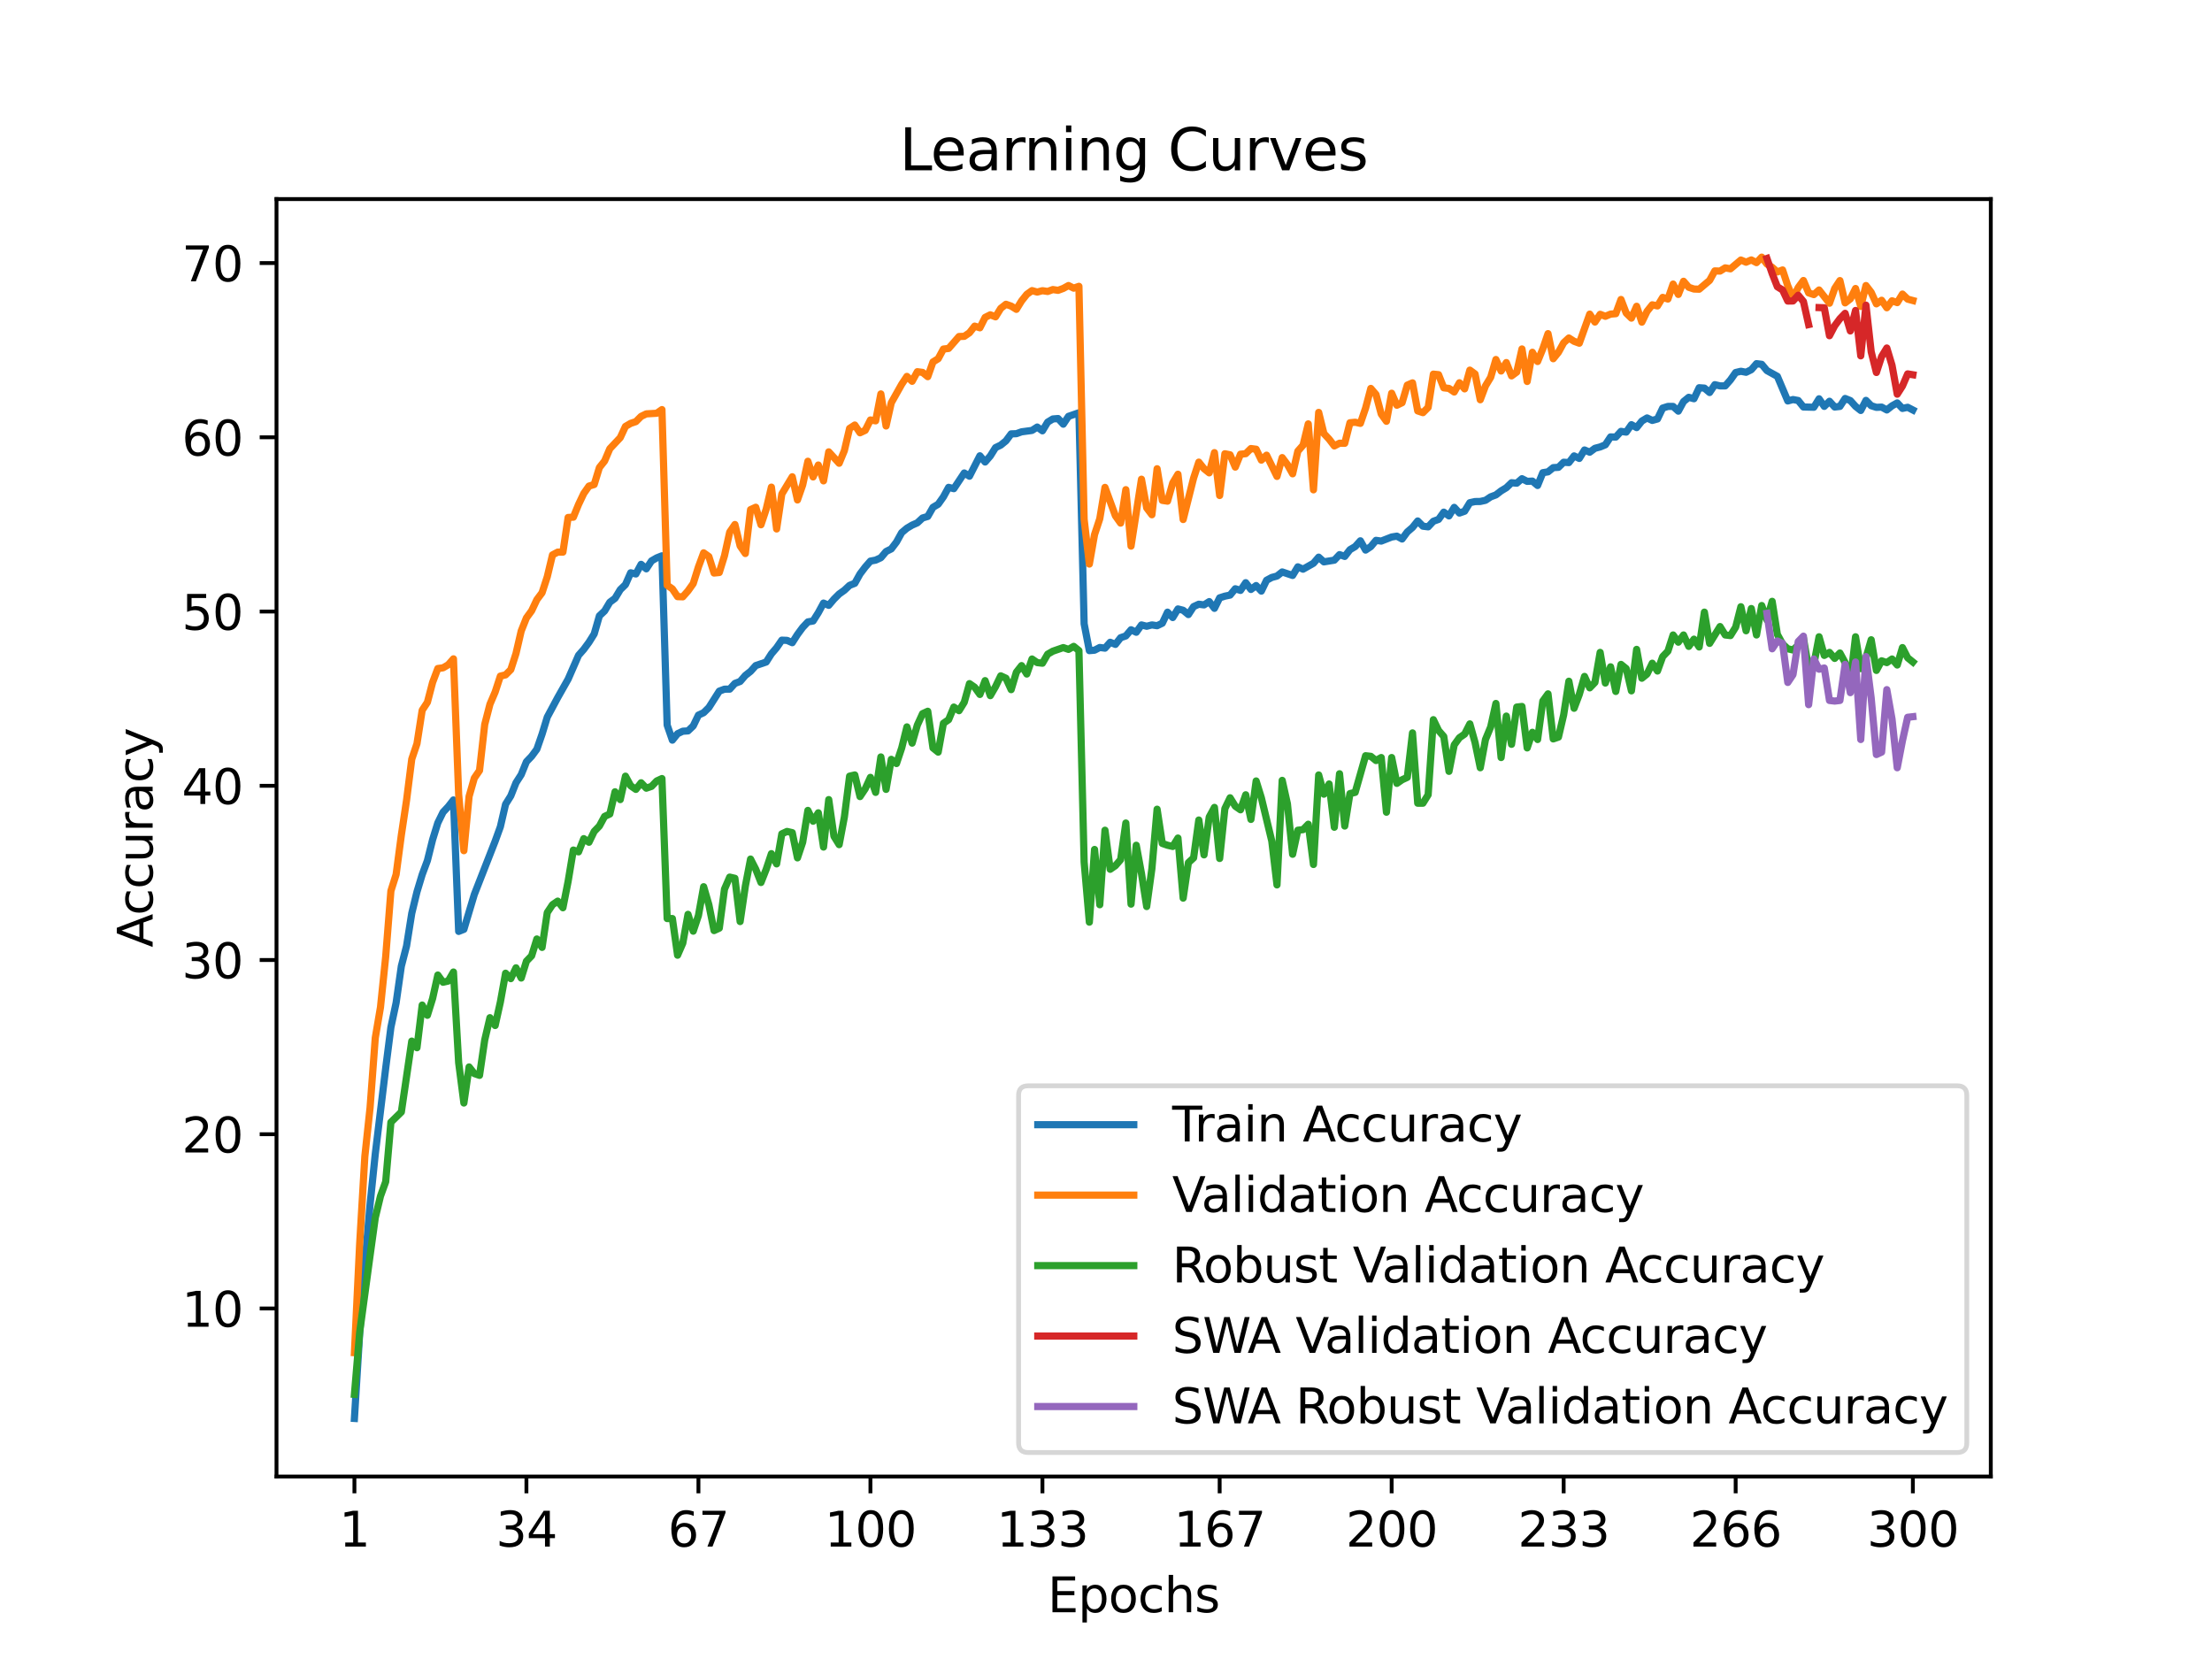 <?xml version="1.0" encoding="utf-8" standalone="no"?>
<!DOCTYPE svg PUBLIC "-//W3C//DTD SVG 1.1//EN"
  "http://www.w3.org/Graphics/SVG/1.1/DTD/svg11.dtd">
<svg xmlns:xlink="http://www.w3.org/1999/xlink" width="460.8pt" height="345.6pt" viewBox="0 0 460.8 345.6" xmlns="http://www.w3.org/2000/svg" version="1.1">
 <defs>
  <style type="text/css">*{stroke-linejoin: round; stroke-linecap: butt}</style>
 </defs>
 <g id="figure_1">
  <g id="patch_1">
   <path d="M 0 345.6 
L 460.8 345.6 
L 460.8 0 
L 0 0 
z
" style="fill: #ffffff"/>
  </g>
  <g id="axes_1">
   <g id="patch_2">
    <path d="M 57.6 307.584 
L 414.72 307.584 
L 414.72 41.472 
L 57.6 41.472 
z
" style="fill: #ffffff"/>
   </g>
   <g id="matplotlib.axis_1">
    <g id="xtick_1">
     <g id="line2d_1">
      <defs>
       <path id="m675b91213e" d="M 0 0 
L 0 3.5 
" style="stroke: #000000; stroke-width: 0.8"/>
      </defs>
      <g>
       <use xlink:href="#m675b91213e" x="73.833" y="307.584" style="stroke: #000000; stroke-width: 0.8"/>
      </g>
     </g>
     <g id="text_1">
      <!-- 1 -->
      <g transform="translate(70.651 322.182) scale(0.1 -0.1)">
       <defs>
        <path id="DejaVuSans-31" d="M 794 531 
L 1825 531 
L 1825 4091 
L 703 3866 
L 703 4441 
L 1819 4666 
L 2450 4666 
L 2450 531 
L 3481 531 
L 3481 0 
L 794 0 
L 794 531 
z
" transform="scale(0.016)"/>
       </defs>
       <use xlink:href="#DejaVuSans-31"/>
      </g>
     </g>
    </g>
    <g id="xtick_2">
     <g id="line2d_2">
      <g>
       <use xlink:href="#m675b91213e" x="109.664" y="307.584" style="stroke: #000000; stroke-width: 0.8"/>
      </g>
     </g>
     <g id="text_2">
      <!-- 34 -->
      <g transform="translate(103.302 322.182) scale(0.1 -0.1)">
       <defs>
        <path id="DejaVuSans-33" d="M 2597 2516 
Q 3050 2419 3304 2112 
Q 3559 1806 3559 1356 
Q 3559 666 3084 287 
Q 2609 -91 1734 -91 
Q 1441 -91 1130 -33 
Q 819 25 488 141 
L 488 750 
Q 750 597 1062 519 
Q 1375 441 1716 441 
Q 2309 441 2620 675 
Q 2931 909 2931 1356 
Q 2931 1769 2642 2001 
Q 2353 2234 1838 2234 
L 1294 2234 
L 1294 2753 
L 1863 2753 
Q 2328 2753 2575 2939 
Q 2822 3125 2822 3475 
Q 2822 3834 2567 4026 
Q 2313 4219 1838 4219 
Q 1578 4219 1281 4162 
Q 984 4106 628 3988 
L 628 4550 
Q 988 4650 1302 4700 
Q 1616 4750 1894 4750 
Q 2613 4750 3031 4423 
Q 3450 4097 3450 3541 
Q 3450 3153 3228 2886 
Q 3006 2619 2597 2516 
z
" transform="scale(0.016)"/>
        <path id="DejaVuSans-34" d="M 2419 4116 
L 825 1625 
L 2419 1625 
L 2419 4116 
z
M 2253 4666 
L 3047 4666 
L 3047 1625 
L 3713 1625 
L 3713 1100 
L 3047 1100 
L 3047 0 
L 2419 0 
L 2419 1100 
L 313 1100 
L 313 1709 
L 2253 4666 
z
" transform="scale(0.016)"/>
       </defs>
       <use xlink:href="#DejaVuSans-33"/>
       <use xlink:href="#DejaVuSans-34" x="63.623"/>
      </g>
     </g>
    </g>
    <g id="xtick_3">
     <g id="line2d_3">
      <g>
       <use xlink:href="#m675b91213e" x="145.496" y="307.584" style="stroke: #000000; stroke-width: 0.8"/>
      </g>
     </g>
     <g id="text_3">
      <!-- 67 -->
      <g transform="translate(139.133 322.182) scale(0.1 -0.1)">
       <defs>
        <path id="DejaVuSans-36" d="M 2113 2584 
Q 1688 2584 1439 2293 
Q 1191 2003 1191 1497 
Q 1191 994 1439 701 
Q 1688 409 2113 409 
Q 2538 409 2786 701 
Q 3034 994 3034 1497 
Q 3034 2003 2786 2293 
Q 2538 2584 2113 2584 
z
M 3366 4563 
L 3366 3988 
Q 3128 4100 2886 4159 
Q 2644 4219 2406 4219 
Q 1781 4219 1451 3797 
Q 1122 3375 1075 2522 
Q 1259 2794 1537 2939 
Q 1816 3084 2150 3084 
Q 2853 3084 3261 2657 
Q 3669 2231 3669 1497 
Q 3669 778 3244 343 
Q 2819 -91 2113 -91 
Q 1303 -91 875 529 
Q 447 1150 447 2328 
Q 447 3434 972 4092 
Q 1497 4750 2381 4750 
Q 2619 4750 2861 4703 
Q 3103 4656 3366 4563 
z
" transform="scale(0.016)"/>
        <path id="DejaVuSans-37" d="M 525 4666 
L 3525 4666 
L 3525 4397 
L 1831 0 
L 1172 0 
L 2766 4134 
L 525 4134 
L 525 4666 
z
" transform="scale(0.016)"/>
       </defs>
       <use xlink:href="#DejaVuSans-36"/>
       <use xlink:href="#DejaVuSans-37" x="63.623"/>
      </g>
     </g>
    </g>
    <g id="xtick_4">
     <g id="line2d_4">
      <g>
       <use xlink:href="#m675b91213e" x="181.327" y="307.584" style="stroke: #000000; stroke-width: 0.8"/>
      </g>
     </g>
     <g id="text_4">
      <!-- 100 -->
      <g transform="translate(171.783 322.182) scale(0.1 -0.1)">
       <defs>
        <path id="DejaVuSans-30" d="M 2034 4250 
Q 1547 4250 1301 3770 
Q 1056 3291 1056 2328 
Q 1056 1369 1301 889 
Q 1547 409 2034 409 
Q 2525 409 2770 889 
Q 3016 1369 3016 2328 
Q 3016 3291 2770 3770 
Q 2525 4250 2034 4250 
z
M 2034 4750 
Q 2819 4750 3233 4129 
Q 3647 3509 3647 2328 
Q 3647 1150 3233 529 
Q 2819 -91 2034 -91 
Q 1250 -91 836 529 
Q 422 1150 422 2328 
Q 422 3509 836 4129 
Q 1250 4750 2034 4750 
z
" transform="scale(0.016)"/>
       </defs>
       <use xlink:href="#DejaVuSans-31"/>
       <use xlink:href="#DejaVuSans-30" x="63.623"/>
       <use xlink:href="#DejaVuSans-30" x="127.246"/>
      </g>
     </g>
    </g>
    <g id="xtick_5">
     <g id="line2d_5">
      <g>
       <use xlink:href="#m675b91213e" x="217.158" y="307.584" style="stroke: #000000; stroke-width: 0.8"/>
      </g>
     </g>
     <g id="text_5">
      <!-- 133 -->
      <g transform="translate(207.615 322.182) scale(0.1 -0.1)">
       <use xlink:href="#DejaVuSans-31"/>
       <use xlink:href="#DejaVuSans-33" x="63.623"/>
       <use xlink:href="#DejaVuSans-33" x="127.246"/>
      </g>
     </g>
    </g>
    <g id="xtick_6">
     <g id="line2d_6">
      <g>
       <use xlink:href="#m675b91213e" x="254.076" y="307.584" style="stroke: #000000; stroke-width: 0.8"/>
      </g>
     </g>
     <g id="text_6">
      <!-- 167 -->
      <g transform="translate(244.532 322.182) scale(0.1 -0.1)">
       <use xlink:href="#DejaVuSans-31"/>
       <use xlink:href="#DejaVuSans-36" x="63.623"/>
       <use xlink:href="#DejaVuSans-37" x="127.246"/>
      </g>
     </g>
    </g>
    <g id="xtick_7">
     <g id="line2d_7">
      <g>
       <use xlink:href="#m675b91213e" x="289.907" y="307.584" style="stroke: #000000; stroke-width: 0.8"/>
      </g>
     </g>
     <g id="text_7">
      <!-- 200 -->
      <g transform="translate(280.363 322.182) scale(0.1 -0.1)">
       <defs>
        <path id="DejaVuSans-32" d="M 1228 531 
L 3431 531 
L 3431 0 
L 469 0 
L 469 531 
Q 828 903 1448 1529 
Q 2069 2156 2228 2338 
Q 2531 2678 2651 2914 
Q 2772 3150 2772 3378 
Q 2772 3750 2511 3984 
Q 2250 4219 1831 4219 
Q 1534 4219 1204 4116 
Q 875 4013 500 3803 
L 500 4441 
Q 881 4594 1212 4672 
Q 1544 4750 1819 4750 
Q 2544 4750 2975 4387 
Q 3406 4025 3406 3419 
Q 3406 3131 3298 2873 
Q 3191 2616 2906 2266 
Q 2828 2175 2409 1742 
Q 1991 1309 1228 531 
z
" transform="scale(0.016)"/>
       </defs>
       <use xlink:href="#DejaVuSans-32"/>
       <use xlink:href="#DejaVuSans-30" x="63.623"/>
       <use xlink:href="#DejaVuSans-30" x="127.246"/>
      </g>
     </g>
    </g>
    <g id="xtick_8">
     <g id="line2d_8">
      <g>
       <use xlink:href="#m675b91213e" x="325.739" y="307.584" style="stroke: #000000; stroke-width: 0.8"/>
      </g>
     </g>
     <g id="text_8">
      <!-- 233 -->
      <g transform="translate(316.195 322.182) scale(0.1 -0.1)">
       <use xlink:href="#DejaVuSans-32"/>
       <use xlink:href="#DejaVuSans-33" x="63.623"/>
       <use xlink:href="#DejaVuSans-33" x="127.246"/>
      </g>
     </g>
    </g>
    <g id="xtick_9">
     <g id="line2d_9">
      <g>
       <use xlink:href="#m675b91213e" x="361.57" y="307.584" style="stroke: #000000; stroke-width: 0.8"/>
      </g>
     </g>
     <g id="text_9">
      <!-- 266 -->
      <g transform="translate(352.026 322.182) scale(0.1 -0.1)">
       <use xlink:href="#DejaVuSans-32"/>
       <use xlink:href="#DejaVuSans-36" x="63.623"/>
       <use xlink:href="#DejaVuSans-36" x="127.246"/>
      </g>
     </g>
    </g>
    <g id="xtick_10">
     <g id="line2d_10">
      <g>
       <use xlink:href="#m675b91213e" x="398.487" y="307.584" style="stroke: #000000; stroke-width: 0.8"/>
      </g>
     </g>
     <g id="text_10">
      <!-- 300 -->
      <g transform="translate(388.944 322.182) scale(0.1 -0.1)">
       <use xlink:href="#DejaVuSans-33"/>
       <use xlink:href="#DejaVuSans-30" x="63.623"/>
       <use xlink:href="#DejaVuSans-30" x="127.246"/>
      </g>
     </g>
    </g>
    <g id="text_11">
     <!-- Epochs -->
     <g transform="translate(218.244 335.861) scale(0.1 -0.1)">
      <defs>
       <path id="DejaVuSans-45" d="M 628 4666 
L 3578 4666 
L 3578 4134 
L 1259 4134 
L 1259 2753 
L 3481 2753 
L 3481 2222 
L 1259 2222 
L 1259 531 
L 3634 531 
L 3634 0 
L 628 0 
L 628 4666 
z
" transform="scale(0.016)"/>
       <path id="DejaVuSans-70" d="M 1159 525 
L 1159 -1331 
L 581 -1331 
L 581 3500 
L 1159 3500 
L 1159 2969 
Q 1341 3281 1617 3432 
Q 1894 3584 2278 3584 
Q 2916 3584 3314 3078 
Q 3713 2572 3713 1747 
Q 3713 922 3314 415 
Q 2916 -91 2278 -91 
Q 1894 -91 1617 61 
Q 1341 213 1159 525 
z
M 3116 1747 
Q 3116 2381 2855 2742 
Q 2594 3103 2138 3103 
Q 1681 3103 1420 2742 
Q 1159 2381 1159 1747 
Q 1159 1113 1420 752 
Q 1681 391 2138 391 
Q 2594 391 2855 752 
Q 3116 1113 3116 1747 
z
" transform="scale(0.016)"/>
       <path id="DejaVuSans-6f" d="M 1959 3097 
Q 1497 3097 1228 2736 
Q 959 2375 959 1747 
Q 959 1119 1226 758 
Q 1494 397 1959 397 
Q 2419 397 2687 759 
Q 2956 1122 2956 1747 
Q 2956 2369 2687 2733 
Q 2419 3097 1959 3097 
z
M 1959 3584 
Q 2709 3584 3137 3096 
Q 3566 2609 3566 1747 
Q 3566 888 3137 398 
Q 2709 -91 1959 -91 
Q 1206 -91 779 398 
Q 353 888 353 1747 
Q 353 2609 779 3096 
Q 1206 3584 1959 3584 
z
" transform="scale(0.016)"/>
       <path id="DejaVuSans-63" d="M 3122 3366 
L 3122 2828 
Q 2878 2963 2633 3030 
Q 2388 3097 2138 3097 
Q 1578 3097 1268 2742 
Q 959 2388 959 1747 
Q 959 1106 1268 751 
Q 1578 397 2138 397 
Q 2388 397 2633 464 
Q 2878 531 3122 666 
L 3122 134 
Q 2881 22 2623 -34 
Q 2366 -91 2075 -91 
Q 1284 -91 818 406 
Q 353 903 353 1747 
Q 353 2603 823 3093 
Q 1294 3584 2113 3584 
Q 2378 3584 2631 3529 
Q 2884 3475 3122 3366 
z
" transform="scale(0.016)"/>
       <path id="DejaVuSans-68" d="M 3513 2113 
L 3513 0 
L 2938 0 
L 2938 2094 
Q 2938 2591 2744 2837 
Q 2550 3084 2163 3084 
Q 1697 3084 1428 2787 
Q 1159 2491 1159 1978 
L 1159 0 
L 581 0 
L 581 4863 
L 1159 4863 
L 1159 2956 
Q 1366 3272 1645 3428 
Q 1925 3584 2291 3584 
Q 2894 3584 3203 3211 
Q 3513 2838 3513 2113 
z
" transform="scale(0.016)"/>
       <path id="DejaVuSans-73" d="M 2834 3397 
L 2834 2853 
Q 2591 2978 2328 3040 
Q 2066 3103 1784 3103 
Q 1356 3103 1142 2972 
Q 928 2841 928 2578 
Q 928 2378 1081 2264 
Q 1234 2150 1697 2047 
L 1894 2003 
Q 2506 1872 2764 1633 
Q 3022 1394 3022 966 
Q 3022 478 2636 193 
Q 2250 -91 1575 -91 
Q 1294 -91 989 -36 
Q 684 19 347 128 
L 347 722 
Q 666 556 975 473 
Q 1284 391 1588 391 
Q 1994 391 2212 530 
Q 2431 669 2431 922 
Q 2431 1156 2273 1281 
Q 2116 1406 1581 1522 
L 1381 1569 
Q 847 1681 609 1914 
Q 372 2147 372 2553 
Q 372 3047 722 3315 
Q 1072 3584 1716 3584 
Q 2034 3584 2315 3537 
Q 2597 3491 2834 3397 
z
" transform="scale(0.016)"/>
      </defs>
      <use xlink:href="#DejaVuSans-45"/>
      <use xlink:href="#DejaVuSans-70" x="63.184"/>
      <use xlink:href="#DejaVuSans-6f" x="126.66"/>
      <use xlink:href="#DejaVuSans-63" x="187.842"/>
      <use xlink:href="#DejaVuSans-68" x="242.822"/>
      <use xlink:href="#DejaVuSans-73" x="306.201"/>
     </g>
    </g>
   </g>
   <g id="matplotlib.axis_2">
    <g id="ytick_1">
     <g id="line2d_11">
      <defs>
       <path id="m0e9750738a" d="M 0 0 
L -3.5 0 
" style="stroke: #000000; stroke-width: 0.8"/>
      </defs>
      <g>
       <use xlink:href="#m0e9750738a" x="57.6" y="272.58" style="stroke: #000000; stroke-width: 0.8"/>
      </g>
     </g>
     <g id="text_12">
      <!-- 10 -->
      <g transform="translate(37.875 276.38) scale(0.1 -0.1)">
       <use xlink:href="#DejaVuSans-31"/>
       <use xlink:href="#DejaVuSans-30" x="63.623"/>
      </g>
     </g>
    </g>
    <g id="ytick_2">
     <g id="line2d_12">
      <g>
       <use xlink:href="#m0e9750738a" x="57.6" y="236.284" style="stroke: #000000; stroke-width: 0.8"/>
      </g>
     </g>
     <g id="text_13">
      <!-- 20 -->
      <g transform="translate(37.875 240.083) scale(0.1 -0.1)">
       <use xlink:href="#DejaVuSans-32"/>
       <use xlink:href="#DejaVuSans-30" x="63.623"/>
      </g>
     </g>
    </g>
    <g id="ytick_3">
     <g id="line2d_13">
      <g>
       <use xlink:href="#m0e9750738a" x="57.6" y="199.988" style="stroke: #000000; stroke-width: 0.8"/>
      </g>
     </g>
     <g id="text_14">
      <!-- 30 -->
      <g transform="translate(37.875 203.787) scale(0.1 -0.1)">
       <use xlink:href="#DejaVuSans-33"/>
       <use xlink:href="#DejaVuSans-30" x="63.623"/>
      </g>
     </g>
    </g>
    <g id="ytick_4">
     <g id="line2d_14">
      <g>
       <use xlink:href="#m0e9750738a" x="57.6" y="163.691" style="stroke: #000000; stroke-width: 0.8"/>
      </g>
     </g>
     <g id="text_15">
      <!-- 40 -->
      <g transform="translate(37.875 167.49) scale(0.1 -0.1)">
       <use xlink:href="#DejaVuSans-34"/>
       <use xlink:href="#DejaVuSans-30" x="63.623"/>
      </g>
     </g>
    </g>
    <g id="ytick_5">
     <g id="line2d_15">
      <g>
       <use xlink:href="#m0e9750738a" x="57.6" y="127.395" style="stroke: #000000; stroke-width: 0.8"/>
      </g>
     </g>
     <g id="text_16">
      <!-- 50 -->
      <g transform="translate(37.875 131.194) scale(0.1 -0.1)">
       <defs>
        <path id="DejaVuSans-35" d="M 691 4666 
L 3169 4666 
L 3169 4134 
L 1269 4134 
L 1269 2991 
Q 1406 3038 1543 3061 
Q 1681 3084 1819 3084 
Q 2600 3084 3056 2656 
Q 3513 2228 3513 1497 
Q 3513 744 3044 326 
Q 2575 -91 1722 -91 
Q 1428 -91 1123 -41 
Q 819 9 494 109 
L 494 744 
Q 775 591 1075 516 
Q 1375 441 1709 441 
Q 2250 441 2565 725 
Q 2881 1009 2881 1497 
Q 2881 1984 2565 2268 
Q 2250 2553 1709 2553 
Q 1456 2553 1204 2497 
Q 953 2441 691 2322 
L 691 4666 
z
" transform="scale(0.016)"/>
       </defs>
       <use xlink:href="#DejaVuSans-35"/>
       <use xlink:href="#DejaVuSans-30" x="63.623"/>
      </g>
     </g>
    </g>
    <g id="ytick_6">
     <g id="line2d_16">
      <g>
       <use xlink:href="#m0e9750738a" x="57.6" y="91.098" style="stroke: #000000; stroke-width: 0.8"/>
      </g>
     </g>
     <g id="text_17">
      <!-- 60 -->
      <g transform="translate(37.875 94.898) scale(0.1 -0.1)">
       <use xlink:href="#DejaVuSans-36"/>
       <use xlink:href="#DejaVuSans-30" x="63.623"/>
      </g>
     </g>
    </g>
    <g id="ytick_7">
     <g id="line2d_17">
      <g>
       <use xlink:href="#m0e9750738a" x="57.6" y="54.802" style="stroke: #000000; stroke-width: 0.8"/>
      </g>
     </g>
     <g id="text_18">
      <!-- 70 -->
      <g transform="translate(37.875 58.601) scale(0.1 -0.1)">
       <use xlink:href="#DejaVuSans-37"/>
       <use xlink:href="#DejaVuSans-30" x="63.623"/>
      </g>
     </g>
    </g>
    <g id="text_19">
     <!-- Accuracy -->
     <g transform="translate(31.795 197.356) rotate(-90) scale(0.1 -0.1)">
      <defs>
       <path id="DejaVuSans-41" d="M 2188 4044 
L 1331 1722 
L 3047 1722 
L 2188 4044 
z
M 1831 4666 
L 2547 4666 
L 4325 0 
L 3669 0 
L 3244 1197 
L 1141 1197 
L 716 0 
L 50 0 
L 1831 4666 
z
" transform="scale(0.016)"/>
       <path id="DejaVuSans-75" d="M 544 1381 
L 544 3500 
L 1119 3500 
L 1119 1403 
Q 1119 906 1312 657 
Q 1506 409 1894 409 
Q 2359 409 2629 706 
Q 2900 1003 2900 1516 
L 2900 3500 
L 3475 3500 
L 3475 0 
L 2900 0 
L 2900 538 
Q 2691 219 2414 64 
Q 2138 -91 1772 -91 
Q 1169 -91 856 284 
Q 544 659 544 1381 
z
M 1991 3584 
L 1991 3584 
z
" transform="scale(0.016)"/>
       <path id="DejaVuSans-72" d="M 2631 2963 
Q 2534 3019 2420 3045 
Q 2306 3072 2169 3072 
Q 1681 3072 1420 2755 
Q 1159 2438 1159 1844 
L 1159 0 
L 581 0 
L 581 3500 
L 1159 3500 
L 1159 2956 
Q 1341 3275 1631 3429 
Q 1922 3584 2338 3584 
Q 2397 3584 2469 3576 
Q 2541 3569 2628 3553 
L 2631 2963 
z
" transform="scale(0.016)"/>
       <path id="DejaVuSans-61" d="M 2194 1759 
Q 1497 1759 1228 1600 
Q 959 1441 959 1056 
Q 959 750 1161 570 
Q 1363 391 1709 391 
Q 2188 391 2477 730 
Q 2766 1069 2766 1631 
L 2766 1759 
L 2194 1759 
z
M 3341 1997 
L 3341 0 
L 2766 0 
L 2766 531 
Q 2569 213 2275 61 
Q 1981 -91 1556 -91 
Q 1019 -91 701 211 
Q 384 513 384 1019 
Q 384 1609 779 1909 
Q 1175 2209 1959 2209 
L 2766 2209 
L 2766 2266 
Q 2766 2663 2505 2880 
Q 2244 3097 1772 3097 
Q 1472 3097 1187 3025 
Q 903 2953 641 2809 
L 641 3341 
Q 956 3463 1253 3523 
Q 1550 3584 1831 3584 
Q 2591 3584 2966 3190 
Q 3341 2797 3341 1997 
z
" transform="scale(0.016)"/>
       <path id="DejaVuSans-79" d="M 2059 -325 
Q 1816 -950 1584 -1140 
Q 1353 -1331 966 -1331 
L 506 -1331 
L 506 -850 
L 844 -850 
Q 1081 -850 1212 -737 
Q 1344 -625 1503 -206 
L 1606 56 
L 191 3500 
L 800 3500 
L 1894 763 
L 2988 3500 
L 3597 3500 
L 2059 -325 
z
" transform="scale(0.016)"/>
      </defs>
      <use xlink:href="#DejaVuSans-41"/>
      <use xlink:href="#DejaVuSans-63" x="66.658"/>
      <use xlink:href="#DejaVuSans-63" x="121.639"/>
      <use xlink:href="#DejaVuSans-75" x="176.619"/>
      <use xlink:href="#DejaVuSans-72" x="239.998"/>
      <use xlink:href="#DejaVuSans-61" x="281.111"/>
      <use xlink:href="#DejaVuSans-63" x="342.391"/>
      <use xlink:href="#DejaVuSans-79" x="397.371"/>
     </g>
    </g>
   </g>
   <g id="line2d_18">
    <path d="M 73.833 295.488 
L 74.919 277.843 
L 76.004 263.411 
L 77.09 250.93 
L 78.176 240.39 
L 80.348 222.505 
L 81.433 214.007 
L 82.519 208.898 
L 83.605 201.276 
L 84.691 197.075 
L 85.777 190.26 
L 86.862 185.787 
L 87.948 182.198 
L 89.034 179.276 
L 90.12 174.92 
L 91.206 171.413 
L 92.291 169.199 
L 93.377 168.038 
L 94.463 166.645 
L 95.549 194.026 
L 96.635 193.599 
L 98.806 186.336 
L 103.149 175.234 
L 104.235 172.23 
L 105.321 167.539 
L 106.407 165.801 
L 107.493 163.061 
L 108.578 161.368 
L 109.664 158.682 
L 110.75 157.548 
L 111.836 156.074 
L 112.922 152.938 
L 114.007 149.381 
L 116.179 145.325 
L 118.351 141.482 
L 120.522 136.51 
L 121.608 135.276 
L 122.694 133.801 
L 123.78 132.063 
L 124.865 128.293 
L 125.951 127.272 
L 127.037 125.453 
L 128.123 124.645 
L 129.209 122.84 
L 130.294 121.783 
L 131.38 119.323 
L 132.466 119.568 
L 133.552 117.563 
L 134.638 118.493 
L 135.723 116.842 
L 136.809 116.216 
L 137.895 115.785 
L 138.981 151.047 
L 140.067 154.186 
L 141.152 152.839 
L 142.238 152.326 
L 143.324 152.258 
L 144.41 151.223 
L 145.496 148.969 
L 146.581 148.469 
L 147.667 147.399 
L 149.839 143.978 
L 150.925 143.569 
L 152.01 143.56 
L 153.096 142.367 
L 154.182 141.963 
L 155.268 140.707 
L 156.354 139.858 
L 157.439 138.651 
L 159.611 137.912 
L 160.697 136.206 
L 161.783 134.935 
L 162.868 133.357 
L 163.954 133.402 
L 165.04 133.883 
L 166.126 132.177 
L 167.212 130.707 
L 168.297 129.554 
L 169.383 129.364 
L 170.469 127.635 
L 171.555 125.634 
L 172.641 126.102 
L 173.726 124.818 
L 174.812 123.738 
L 175.898 122.962 
L 176.984 121.941 
L 178.07 121.519 
L 179.155 119.568 
L 180.241 118.13 
L 181.327 116.887 
L 182.413 116.683 
L 183.499 116.184 
L 184.584 114.891 
L 185.67 114.346 
L 186.756 112.913 
L 187.842 110.953 
L 188.928 110.036 
L 190.013 109.392 
L 191.099 108.915 
L 192.185 107.904 
L 193.271 107.582 
L 194.357 105.685 
L 195.442 105.041 
L 196.528 103.503 
L 197.614 101.525 
L 198.7 101.797 
L 200.871 98.53 
L 201.957 99.202 
L 204.129 94.95 
L 205.215 96.243 
L 206.3 94.987 
L 207.386 93.249 
L 208.472 92.727 
L 209.558 91.843 
L 210.644 90.382 
L 211.729 90.345 
L 212.815 89.955 
L 214.987 89.665 
L 216.073 88.962 
L 217.158 89.746 
L 218.244 87.936 
L 219.33 87.278 
L 220.416 87.188 
L 221.502 88.363 
L 222.587 86.734 
L 224.759 85.985 
L 225.845 129.945 
L 226.931 135.539 
L 228.016 135.448 
L 229.102 134.881 
L 230.188 135.022 
L 231.274 133.797 
L 232.36 134.237 
L 233.445 132.848 
L 234.531 132.476 
L 235.617 131.192 
L 236.703 131.71 
L 237.789 130.185 
L 238.875 130.462 
L 239.96 130.181 
L 241.046 130.348 
L 242.132 129.827 
L 243.218 127.526 
L 244.304 128.643 
L 245.389 126.855 
L 246.475 127.132 
L 247.561 128.026 
L 248.647 126.365 
L 249.733 125.87 
L 250.818 126.011 
L 251.904 125.326 
L 252.99 126.728 
L 254.076 124.541 
L 255.162 124.192 
L 256.247 123.969 
L 257.333 122.649 
L 258.419 122.989 
L 259.505 121.383 
L 260.591 122.794 
L 261.676 121.982 
L 262.762 123.135 
L 263.848 120.88 
L 264.934 120.294 
L 266.02 120.004 
L 267.105 119.147 
L 269.277 119.877 
L 270.363 118.08 
L 271.449 118.57 
L 273.62 117.336 
L 274.706 116.066 
L 275.792 117.046 
L 277.963 116.692 
L 279.049 115.54 
L 280.135 115.912 
L 281.221 114.505 
L 282.307 113.865 
L 283.392 112.659 
L 284.478 114.591 
L 285.564 113.865 
L 286.65 112.563 
L 287.736 112.718 
L 289.907 111.869 
L 290.993 111.692 
L 292.079 112.282 
L 293.165 110.812 
L 294.25 109.877 
L 295.336 108.53 
L 296.422 109.614 
L 297.508 109.75 
L 298.594 108.589 
L 299.679 108.199 
L 300.765 106.688 
L 301.851 107.473 
L 302.937 105.694 
L 304.023 106.878 
L 305.108 106.497 
L 306.194 104.719 
L 307.28 104.483 
L 308.366 104.465 
L 309.452 104.224 
L 310.537 103.503 
L 311.623 103.099 
L 312.709 102.26 
L 313.795 101.606 
L 314.881 100.563 
L 315.966 100.658 
L 317.052 99.723 
L 318.138 100.277 
L 319.224 100.222 
L 320.31 101.134 
L 321.395 98.471 
L 322.481 98.294 
L 323.567 97.419 
L 324.653 97.351 
L 325.739 96.293 
L 326.824 96.366 
L 327.91 94.973 
L 328.996 95.499 
L 330.082 93.739 
L 331.168 94.202 
L 332.253 93.39 
L 333.339 93.108 
L 334.425 92.659 
L 335.511 91.017 
L 336.597 91.049 
L 337.682 89.86 
L 338.768 90.019 
L 339.854 88.472 
L 340.94 89.075 
L 342.026 87.714 
L 343.111 87.065 
L 344.197 87.582 
L 345.283 87.278 
L 346.369 85.01 
L 347.455 84.669 
L 348.54 84.669 
L 349.626 85.649 
L 350.712 83.653 
L 351.798 82.768 
L 352.884 83.063 
L 353.969 80.772 
L 355.055 80.849 
L 356.141 81.766 
L 357.227 80.137 
L 358.313 80.386 
L 359.398 80.382 
L 360.484 79.143 
L 361.57 77.601 
L 362.656 77.342 
L 363.742 77.551 
L 364.827 77.015 
L 365.913 75.759 
L 366.999 75.895 
L 368.085 77.201 
L 370.256 78.399 
L 372.428 83.526 
L 373.514 83.231 
L 374.6 83.435 
L 375.685 84.783 
L 377.857 84.837 
L 378.943 83.077 
L 380.029 84.656 
L 381.114 83.59 
L 382.2 84.787 
L 383.286 84.665 
L 384.372 83.009 
L 385.458 83.449 
L 386.543 84.651 
L 387.629 85.509 
L 388.715 83.408 
L 389.801 84.515 
L 390.887 84.86 
L 391.972 84.806 
L 393.058 85.4 
L 394.144 84.542 
L 395.23 83.934 
L 396.316 85.082 
L 397.401 84.846 
L 398.487 85.409 
L 398.487 85.409 
" clip-path="url(#pd1fa0a0b24)" style="fill: none; stroke: #1f77b4; stroke-width: 1.5; stroke-linecap: square"/>
   </g>
   <g id="line2d_19">
    <path d="M 73.833 281.782 
L 74.919 259.242 
L 76.004 240.894 
L 77.09 230.767 
L 78.176 216.212 
L 79.262 209.824 
L 80.348 199.28 
L 81.433 185.596 
L 82.519 182.166 
L 83.605 173.981 
L 84.691 166.722 
L 85.777 158.138 
L 86.862 154.926 
L 87.948 147.957 
L 89.034 146.305 
L 90.12 142.149 
L 91.206 139.264 
L 92.291 139.119 
L 93.377 138.483 
L 94.463 137.249 
L 95.549 165.524 
L 96.635 177.212 
L 97.72 165.905 
L 98.806 162.094 
L 99.892 160.515 
L 100.978 150.915 
L 102.064 146.705 
L 103.149 144.164 
L 104.235 140.843 
L 105.321 140.589 
L 106.407 139.5 
L 107.493 136.124 
L 108.578 131.442 
L 109.664 128.72 
L 110.75 127.232 
L 111.836 124.927 
L 112.922 123.475 
L 114.007 120.136 
L 115.093 115.599 
L 116.179 115.018 
L 117.265 115.018 
L 118.351 107.795 
L 119.436 107.74 
L 120.522 105.091 
L 121.608 102.804 
L 122.694 101.261 
L 123.78 100.935 
L 124.865 97.396 
L 125.951 96.035 
L 127.037 93.476 
L 129.209 91.171 
L 130.294 88.83 
L 131.38 88.195 
L 132.466 87.832 
L 133.552 86.743 
L 134.638 86.217 
L 136.809 86.09 
L 137.895 85.327 
L 138.981 121.914 
L 140.067 122.676 
L 141.152 124.292 
L 142.238 124.328 
L 143.324 123.094 
L 144.41 121.569 
L 145.496 118.103 
L 146.581 115.163 
L 147.667 115.943 
L 148.753 119.373 
L 149.839 119.264 
L 150.925 115.762 
L 152.01 110.844 
L 153.096 109.265 
L 154.182 113.729 
L 155.268 115.308 
L 156.354 106.161 
L 157.439 105.671 
L 158.525 109.319 
L 159.611 106.071 
L 160.697 101.479 
L 161.783 110.19 
L 162.868 102.913 
L 165.04 99.32 
L 166.126 104.147 
L 167.212 101.026 
L 168.297 96.089 
L 169.383 99.356 
L 170.469 96.87 
L 171.555 100.173 
L 172.641 94.129 
L 174.812 96.507 
L 175.898 93.875 
L 176.984 89.247 
L 178.07 88.54 
L 179.155 90.155 
L 180.241 89.647 
L 181.327 87.487 
L 182.413 87.668 
L 183.499 82.061 
L 184.584 88.739 
L 185.67 83.912 
L 187.842 80.046 
L 188.928 78.413 
L 190.013 79.429 
L 191.099 77.433 
L 192.185 77.578 
L 193.271 78.467 
L 194.357 75.4 
L 195.442 74.729 
L 196.528 72.714 
L 197.614 72.587 
L 199.786 70.101 
L 200.871 70.065 
L 201.957 69.321 
L 203.043 67.941 
L 204.129 68.286 
L 205.215 66.127 
L 206.3 65.582 
L 207.386 66 
L 208.472 64.239 
L 209.558 63.386 
L 210.644 63.767 
L 211.729 64.439 
L 212.815 62.678 
L 213.901 61.317 
L 214.987 60.537 
L 216.073 60.845 
L 217.158 60.555 
L 218.244 60.718 
L 219.33 60.319 
L 220.416 60.482 
L 221.502 60.083 
L 222.587 59.484 
L 223.673 60.029 
L 224.759 59.648 
L 225.845 108.194 
L 226.931 117.504 
L 228.016 111.352 
L 229.102 108.067 
L 230.188 101.534 
L 232.36 107.45 
L 233.445 108.974 
L 234.531 102.006 
L 235.617 113.766 
L 237.789 99.828 
L 238.875 105.799 
L 239.96 107.232 
L 241.046 97.65 
L 242.132 104.238 
L 243.218 104.401 
L 244.304 100.608 
L 245.389 98.793 
L 246.475 108.23 
L 248.647 99.592 
L 249.733 96.271 
L 250.818 97.632 
L 251.904 98.503 
L 252.99 94.293 
L 254.076 103.221 
L 255.162 94.528 
L 256.247 94.746 
L 257.333 97.305 
L 258.419 94.619 
L 259.505 94.51 
L 260.591 93.44 
L 261.676 93.585 
L 262.762 95.853 
L 263.848 94.819 
L 266.02 99.247 
L 267.105 95.327 
L 268.191 96.779 
L 269.277 98.703 
L 270.363 93.984 
L 271.449 92.75 
L 272.534 88.304 
L 273.62 102.042 
L 274.706 85.908 
L 275.792 90.318 
L 276.878 91.48 
L 277.963 92.895 
L 279.049 92.333 
L 280.135 92.351 
L 281.221 88.068 
L 282.307 87.959 
L 283.392 88.195 
L 284.478 85.019 
L 285.564 80.917 
L 286.65 82.188 
L 287.736 86.253 
L 288.821 87.759 
L 289.907 81.915 
L 290.993 84.42 
L 292.079 83.894 
L 293.165 80.228 
L 294.25 79.756 
L 295.336 85.6 
L 296.422 85.963 
L 297.508 84.874 
L 298.594 77.941 
L 299.679 78.05 
L 300.765 80.79 
L 301.851 80.917 
L 302.937 81.661 
L 304.023 79.738 
L 305.108 81.008 
L 306.194 77.106 
L 307.28 77.905 
L 308.366 83.277 
L 309.452 80.391 
L 310.537 78.594 
L 311.623 74.892 
L 312.709 77.288 
L 313.795 75.527 
L 314.881 78.304 
L 315.966 77.505 
L 317.052 72.696 
L 318.138 79.465 
L 319.224 73.386 
L 320.31 75.31 
L 321.395 72.66 
L 322.481 69.502 
L 323.567 74.729 
L 324.653 73.386 
L 325.739 71.408 
L 326.824 70.41 
L 327.91 71.099 
L 328.996 71.498 
L 331.168 65.437 
L 332.253 67.088 
L 333.339 65.473 
L 334.425 65.891 
L 335.511 65.437 
L 336.597 65.346 
L 337.682 62.388 
L 338.768 65.219 
L 339.854 66.272 
L 340.94 63.804 
L 342.026 67.107 
L 343.111 64.856 
L 344.197 63.495 
L 345.283 63.731 
L 346.369 61.952 
L 347.455 62.297 
L 348.54 59.176 
L 349.626 61.335 
L 350.712 58.595 
L 351.798 59.847 
L 352.884 60.21 
L 353.969 60.247 
L 356.141 58.414 
L 357.227 56.435 
L 358.313 56.472 
L 359.398 55.8 
L 360.484 56 
L 362.656 54.167 
L 363.742 54.621 
L 364.827 54.149 
L 365.913 54.711 
L 366.999 53.568 
L 368.085 55.002 
L 369.171 55.691 
L 370.256 56.653 
L 371.342 56.236 
L 372.428 59.539 
L 373.514 62.098 
L 374.6 59.902 
L 375.685 58.432 
L 376.771 61.009 
L 377.857 61.372 
L 378.943 60.41 
L 381.114 63.168 
L 382.2 60.101 
L 383.286 58.45 
L 384.372 63.096 
L 385.458 62.261 
L 386.543 60.101 
L 387.629 63.84 
L 388.715 59.484 
L 389.801 60.9 
L 390.887 63.295 
L 391.972 62.551 
L 393.058 64.112 
L 394.144 62.66 
L 395.23 63.041 
L 396.316 61.263 
L 397.401 62.315 
L 398.487 62.606 
L 398.487 62.606 
" clip-path="url(#pd1fa0a0b24)" style="fill: none; stroke: #ff7f0e; stroke-width: 1.5; stroke-linecap: square"/>
   </g>
   <g id="line2d_20">
    <path d="M 73.833 290.478 
L 74.919 277.587 
L 77.09 261.566 
L 78.176 253.681 
L 79.262 249.176 
L 80.348 246.172 
L 81.433 233.781 
L 83.605 231.653 
L 85.777 216.884 
L 86.862 218.261 
L 87.948 209.375 
L 89.034 211.502 
L 90.12 207.998 
L 91.206 203.117 
L 92.291 204.619 
L 93.377 204.368 
L 94.463 202.491 
L 95.549 221.39 
L 96.635 229.776 
L 97.72 222.266 
L 98.806 223.643 
L 99.892 224.018 
L 100.978 216.634 
L 102.064 212.003 
L 103.149 213.63 
L 104.235 208.749 
L 105.321 202.741 
L 106.407 203.868 
L 107.493 201.615 
L 108.578 203.742 
L 109.664 200.238 
L 110.75 199.112 
L 111.836 195.607 
L 112.922 197.359 
L 114.007 190.1 
L 115.093 188.473 
L 116.179 187.722 
L 117.265 189.099 
L 118.351 183.592 
L 119.436 177.083 
L 120.522 177.459 
L 121.608 174.705 
L 122.694 175.456 
L 123.78 173.203 
L 124.865 172.077 
L 125.951 170.074 
L 127.037 169.574 
L 128.123 164.943 
L 129.209 166.57 
L 130.294 161.689 
L 131.38 163.691 
L 132.466 164.442 
L 133.552 163.065 
L 134.638 164.192 
L 135.723 163.816 
L 136.809 162.69 
L 137.895 162.189 
L 138.981 191.352 
L 140.067 191.352 
L 141.152 198.986 
L 142.238 196.483 
L 143.324 190.475 
L 144.41 193.98 
L 145.496 190.726 
L 146.581 184.718 
L 147.667 188.473 
L 148.753 193.855 
L 149.839 193.354 
L 150.925 185.219 
L 152.01 182.716 
L 153.096 182.966 
L 154.182 191.977 
L 155.268 184.593 
L 156.354 178.961 
L 157.439 181.088 
L 158.525 183.842 
L 159.611 181.088 
L 160.697 177.834 
L 161.783 179.962 
L 162.868 173.704 
L 163.954 173.203 
L 165.04 173.454 
L 166.126 178.71 
L 167.212 175.456 
L 168.297 168.823 
L 169.383 171.076 
L 170.469 169.323 
L 171.555 176.458 
L 172.641 166.57 
L 173.726 174.205 
L 174.812 175.957 
L 175.898 170.2 
L 176.984 161.689 
L 178.07 161.438 
L 179.155 165.944 
L 180.241 164.317 
L 181.327 161.939 
L 182.413 165.068 
L 183.499 157.684 
L 184.584 164.442 
L 185.67 158.184 
L 186.756 159.06 
L 187.842 155.806 
L 188.928 151.426 
L 190.013 154.805 
L 191.099 151.05 
L 192.185 148.672 
L 193.271 148.171 
L 194.357 155.806 
L 195.442 156.682 
L 196.528 150.675 
L 197.614 149.924 
L 198.7 147.295 
L 199.786 148.046 
L 200.871 146.294 
L 201.957 142.414 
L 203.043 143.165 
L 204.129 144.667 
L 205.215 141.788 
L 206.3 144.917 
L 207.386 143.04 
L 208.472 140.787 
L 209.558 141.288 
L 210.644 143.666 
L 211.729 140.036 
L 212.815 138.659 
L 213.901 140.412 
L 214.987 137.283 
L 216.073 138.033 
L 217.158 138.159 
L 218.244 136.281 
L 219.33 135.655 
L 221.502 134.904 
L 222.587 135.28 
L 223.673 134.654 
L 224.759 135.53 
L 225.845 179.587 
L 226.931 192.103 
L 228.016 176.958 
L 229.102 188.473 
L 230.188 172.953 
L 231.274 181.088 
L 232.36 180.338 
L 233.445 179.086 
L 234.531 171.451 
L 235.617 188.348 
L 236.703 176.082 
L 237.789 181.965 
L 238.875 188.848 
L 239.96 180.963 
L 241.046 168.572 
L 242.132 175.707 
L 243.218 176.082 
L 244.304 176.332 
L 245.389 174.58 
L 246.475 187.096 
L 247.561 179.712 
L 248.647 178.71 
L 249.733 170.825 
L 250.818 178.085 
L 251.904 170.2 
L 252.99 168.197 
L 254.076 178.836 
L 255.162 168.447 
L 256.247 166.194 
L 257.333 167.947 
L 258.419 168.698 
L 259.505 165.569 
L 260.591 170.7 
L 261.676 162.69 
L 262.762 166.194 
L 264.934 175.206 
L 266.02 184.343 
L 267.105 162.565 
L 268.191 167.446 
L 269.277 177.959 
L 270.363 172.953 
L 271.449 172.828 
L 272.534 171.701 
L 273.62 180.087 
L 274.706 161.438 
L 275.792 165.443 
L 276.878 163.316 
L 277.963 172.327 
L 279.049 161.188 
L 280.135 172.077 
L 281.221 165.318 
L 282.307 165.068 
L 284.478 157.433 
L 285.564 157.558 
L 286.65 158.435 
L 287.736 157.809 
L 288.821 169.198 
L 289.907 157.809 
L 290.993 163.191 
L 292.079 162.44 
L 293.165 161.939 
L 294.25 152.677 
L 295.336 167.321 
L 296.422 167.321 
L 297.508 165.569 
L 298.594 149.924 
L 299.679 152.177 
L 300.765 153.428 
L 301.851 160.687 
L 302.937 155.18 
L 304.023 153.678 
L 305.108 152.928 
L 306.194 150.8 
L 307.28 154.68 
L 308.366 159.936 
L 309.452 154.054 
L 310.537 151.426 
L 311.623 146.544 
L 312.709 157.809 
L 313.795 149.173 
L 314.881 155.055 
L 315.966 147.295 
L 317.052 147.17 
L 318.138 155.806 
L 319.224 152.552 
L 320.31 154.054 
L 321.395 146.044 
L 322.481 144.542 
L 323.567 153.929 
L 324.653 153.553 
L 325.739 148.922 
L 326.824 141.913 
L 327.91 147.546 
L 328.996 144.667 
L 330.082 140.912 
L 331.168 143.29 
L 332.253 142.164 
L 333.339 135.906 
L 334.425 142.289 
L 335.511 138.91 
L 336.597 144.041 
L 337.682 138.409 
L 338.768 139.285 
L 339.854 143.916 
L 340.94 135.28 
L 342.026 141.288 
L 343.111 140.412 
L 344.197 138.159 
L 345.283 139.786 
L 346.369 136.782 
L 347.455 135.655 
L 348.54 132.276 
L 349.626 133.778 
L 350.712 132.276 
L 351.798 134.654 
L 352.884 133.152 
L 353.969 134.779 
L 355.055 127.52 
L 356.141 134.028 
L 358.313 130.524 
L 359.398 132.276 
L 360.484 132.401 
L 361.57 130.649 
L 362.656 126.394 
L 363.742 131.4 
L 364.827 126.769 
L 365.913 132.276 
L 366.999 126.143 
L 368.085 129.147 
L 369.171 125.267 
L 370.256 132.151 
L 371.342 134.154 
L 372.428 135.155 
L 373.514 135.405 
L 374.6 134.404 
L 375.685 132.902 
L 376.771 139.285 
L 377.857 138.409 
L 378.943 132.652 
L 380.029 136.532 
L 381.114 135.906 
L 382.2 137.157 
L 383.286 136.031 
L 384.372 138.033 
L 385.458 141.913 
L 386.543 132.652 
L 387.629 139.285 
L 388.715 137.032 
L 389.801 133.277 
L 390.887 139.661 
L 391.972 137.658 
L 393.058 138.033 
L 394.144 137.283 
L 395.23 138.534 
L 396.316 134.904 
L 397.401 137.032 
L 398.487 137.908 
L 398.487 137.908 
" clip-path="url(#pd1fa0a0b24)" style="fill: none; stroke: #2ca02c; stroke-width: 1.5; stroke-linecap: square"/>
   </g>
   <g id="line2d_21">
    <path d="M 368.085 53.84 
L 369.171 56.98 
L 370.256 59.738 
L 371.342 60.41 
L 372.428 62.715 
L 373.514 62.697 
L 374.6 61.499 
L 375.685 62.805 
L 376.771 67.615 
M 378.943 64.076 
L 380.029 64.112 
L 381.114 69.938 
L 382.2 67.869 
L 383.286 66.399 
L 384.372 65.274 
L 385.458 68.94 
L 386.543 64.675 
L 387.629 74.13 
L 388.715 63.568 
L 389.801 73.259 
L 390.887 77.596 
L 391.972 74.275 
L 393.058 72.497 
L 394.144 76.108 
L 395.23 82.115 
L 396.316 80.409 
L 397.401 77.887 
L 398.487 78.068 
L 398.487 78.068 
" clip-path="url(#pd1fa0a0b24)" style="fill: none; stroke: #d62728; stroke-width: 1.5; stroke-linecap: square"/>
   </g>
   <g id="line2d_22">
    <path d="M 368.085 127.77 
L 369.171 135.155 
L 370.256 133.528 
L 371.342 134.028 
L 372.428 142.164 
L 373.514 140.537 
L 374.6 133.653 
L 375.685 132.526 
L 376.771 146.795 
L 377.857 137.283 
L 378.943 139.41 
L 380.029 139.16 
L 381.114 145.919 
L 382.2 146.044 
L 383.286 145.919 
L 384.372 138.409 
L 385.458 144.291 
L 386.543 137.908 
L 387.629 154.054 
L 388.715 136.782 
L 389.801 145.418 
L 390.887 157.183 
L 391.972 156.682 
L 393.058 143.666 
L 394.144 149.798 
L 395.23 159.936 
L 396.316 154.304 
L 397.401 149.423 
L 398.487 149.298 
L 398.487 149.298 
" clip-path="url(#pd1fa0a0b24)" style="fill: none; stroke: #9467bd; stroke-width: 1.5; stroke-linecap: square"/>
   </g>
   <g id="patch_3">
    <path d="M 57.6 307.584 
L 57.6 41.472 
" style="fill: none; stroke: #000000; stroke-width: 0.8; stroke-linejoin: miter; stroke-linecap: square"/>
   </g>
   <g id="patch_4">
    <path d="M 414.72 307.584 
L 414.72 41.472 
" style="fill: none; stroke: #000000; stroke-width: 0.8; stroke-linejoin: miter; stroke-linecap: square"/>
   </g>
   <g id="patch_5">
    <path d="M 57.6 307.584 
L 414.72 307.584 
" style="fill: none; stroke: #000000; stroke-width: 0.8; stroke-linejoin: miter; stroke-linecap: square"/>
   </g>
   <g id="patch_6">
    <path d="M 57.6 41.472 
L 414.72 41.472 
" style="fill: none; stroke: #000000; stroke-width: 0.8; stroke-linejoin: miter; stroke-linecap: square"/>
   </g>
   <g id="text_20">
    <!-- Learning Curves -->
    <g transform="translate(187.376 35.472) scale(0.12 -0.12)">
     <defs>
      <path id="DejaVuSans-4c" d="M 628 4666 
L 1259 4666 
L 1259 531 
L 3531 531 
L 3531 0 
L 628 0 
L 628 4666 
z
" transform="scale(0.016)"/>
      <path id="DejaVuSans-65" d="M 3597 1894 
L 3597 1613 
L 953 1613 
Q 991 1019 1311 708 
Q 1631 397 2203 397 
Q 2534 397 2845 478 
Q 3156 559 3463 722 
L 3463 178 
Q 3153 47 2828 -22 
Q 2503 -91 2169 -91 
Q 1331 -91 842 396 
Q 353 884 353 1716 
Q 353 2575 817 3079 
Q 1281 3584 2069 3584 
Q 2775 3584 3186 3129 
Q 3597 2675 3597 1894 
z
M 3022 2063 
Q 3016 2534 2758 2815 
Q 2500 3097 2075 3097 
Q 1594 3097 1305 2825 
Q 1016 2553 972 2059 
L 3022 2063 
z
" transform="scale(0.016)"/>
      <path id="DejaVuSans-6e" d="M 3513 2113 
L 3513 0 
L 2938 0 
L 2938 2094 
Q 2938 2591 2744 2837 
Q 2550 3084 2163 3084 
Q 1697 3084 1428 2787 
Q 1159 2491 1159 1978 
L 1159 0 
L 581 0 
L 581 3500 
L 1159 3500 
L 1159 2956 
Q 1366 3272 1645 3428 
Q 1925 3584 2291 3584 
Q 2894 3584 3203 3211 
Q 3513 2838 3513 2113 
z
" transform="scale(0.016)"/>
      <path id="DejaVuSans-69" d="M 603 3500 
L 1178 3500 
L 1178 0 
L 603 0 
L 603 3500 
z
M 603 4863 
L 1178 4863 
L 1178 4134 
L 603 4134 
L 603 4863 
z
" transform="scale(0.016)"/>
      <path id="DejaVuSans-67" d="M 2906 1791 
Q 2906 2416 2648 2759 
Q 2391 3103 1925 3103 
Q 1463 3103 1205 2759 
Q 947 2416 947 1791 
Q 947 1169 1205 825 
Q 1463 481 1925 481 
Q 2391 481 2648 825 
Q 2906 1169 2906 1791 
z
M 3481 434 
Q 3481 -459 3084 -895 
Q 2688 -1331 1869 -1331 
Q 1566 -1331 1297 -1286 
Q 1028 -1241 775 -1147 
L 775 -588 
Q 1028 -725 1275 -790 
Q 1522 -856 1778 -856 
Q 2344 -856 2625 -561 
Q 2906 -266 2906 331 
L 2906 616 
Q 2728 306 2450 153 
Q 2172 0 1784 0 
Q 1141 0 747 490 
Q 353 981 353 1791 
Q 353 2603 747 3093 
Q 1141 3584 1784 3584 
Q 2172 3584 2450 3431 
Q 2728 3278 2906 2969 
L 2906 3500 
L 3481 3500 
L 3481 434 
z
" transform="scale(0.016)"/>
      <path id="DejaVuSans-20" transform="scale(0.016)"/>
      <path id="DejaVuSans-43" d="M 4122 4306 
L 4122 3641 
Q 3803 3938 3442 4084 
Q 3081 4231 2675 4231 
Q 1875 4231 1450 3742 
Q 1025 3253 1025 2328 
Q 1025 1406 1450 917 
Q 1875 428 2675 428 
Q 3081 428 3442 575 
Q 3803 722 4122 1019 
L 4122 359 
Q 3791 134 3420 21 
Q 3050 -91 2638 -91 
Q 1578 -91 968 557 
Q 359 1206 359 2328 
Q 359 3453 968 4101 
Q 1578 4750 2638 4750 
Q 3056 4750 3426 4639 
Q 3797 4528 4122 4306 
z
" transform="scale(0.016)"/>
      <path id="DejaVuSans-76" d="M 191 3500 
L 800 3500 
L 1894 563 
L 2988 3500 
L 3597 3500 
L 2284 0 
L 1503 0 
L 191 3500 
z
" transform="scale(0.016)"/>
     </defs>
     <use xlink:href="#DejaVuSans-4c"/>
     <use xlink:href="#DejaVuSans-65" x="53.963"/>
     <use xlink:href="#DejaVuSans-61" x="115.486"/>
     <use xlink:href="#DejaVuSans-72" x="176.766"/>
     <use xlink:href="#DejaVuSans-6e" x="216.129"/>
     <use xlink:href="#DejaVuSans-69" x="279.508"/>
     <use xlink:href="#DejaVuSans-6e" x="307.291"/>
     <use xlink:href="#DejaVuSans-67" x="370.67"/>
     <use xlink:href="#DejaVuSans-20" x="434.146"/>
     <use xlink:href="#DejaVuSans-43" x="465.934"/>
     <use xlink:href="#DejaVuSans-75" x="535.758"/>
     <use xlink:href="#DejaVuSans-72" x="599.137"/>
     <use xlink:href="#DejaVuSans-76" x="640.25"/>
     <use xlink:href="#DejaVuSans-65" x="699.43"/>
     <use xlink:href="#DejaVuSans-73" x="760.953"/>
    </g>
   </g>
   <g id="legend_1">
    <g id="patch_7">
     <path d="M 214.189 302.584 
L 407.72 302.584 
Q 409.72 302.584 409.72 300.584 
L 409.72 228.193 
Q 409.72 226.193 407.72 226.193 
L 214.189 226.193 
Q 212.189 226.193 212.189 228.193 
L 212.189 300.584 
Q 212.189 302.584 214.189 302.584 
z
" style="fill: #ffffff; opacity: 0.8; stroke: #cccccc; stroke-linejoin: miter"/>
    </g>
    <g id="line2d_23">
     <path d="M 216.189 234.292 
L 226.189 234.292 
L 236.189 234.292 
" style="fill: none; stroke: #1f77b4; stroke-width: 1.5; stroke-linecap: square"/>
    </g>
    <g id="text_21">
     <!-- Train Accuracy -->
     <g transform="translate(244.189 237.792) scale(0.1 -0.1)">
      <defs>
       <path id="DejaVuSans-54" d="M -19 4666 
L 3928 4666 
L 3928 4134 
L 2272 4134 
L 2272 0 
L 1638 0 
L 1638 4134 
L -19 4134 
L -19 4666 
z
" transform="scale(0.016)"/>
      </defs>
      <use xlink:href="#DejaVuSans-54"/>
      <use xlink:href="#DejaVuSans-72" x="46.334"/>
      <use xlink:href="#DejaVuSans-61" x="87.447"/>
      <use xlink:href="#DejaVuSans-69" x="148.727"/>
      <use xlink:href="#DejaVuSans-6e" x="176.51"/>
      <use xlink:href="#DejaVuSans-20" x="239.889"/>
      <use xlink:href="#DejaVuSans-41" x="271.676"/>
      <use xlink:href="#DejaVuSans-63" x="338.334"/>
      <use xlink:href="#DejaVuSans-63" x="393.314"/>
      <use xlink:href="#DejaVuSans-75" x="448.295"/>
      <use xlink:href="#DejaVuSans-72" x="511.674"/>
      <use xlink:href="#DejaVuSans-61" x="552.787"/>
      <use xlink:href="#DejaVuSans-63" x="614.066"/>
      <use xlink:href="#DejaVuSans-79" x="669.047"/>
     </g>
    </g>
    <g id="line2d_24">
     <path d="M 216.189 248.97 
L 226.189 248.97 
L 236.189 248.97 
" style="fill: none; stroke: #ff7f0e; stroke-width: 1.5; stroke-linecap: square"/>
    </g>
    <g id="text_22">
     <!-- Validation Accuracy -->
     <g transform="translate(244.189 252.47) scale(0.1 -0.1)">
      <defs>
       <path id="DejaVuSans-56" d="M 1831 0 
L 50 4666 
L 709 4666 
L 2188 738 
L 3669 4666 
L 4325 4666 
L 2547 0 
L 1831 0 
z
" transform="scale(0.016)"/>
       <path id="DejaVuSans-6c" d="M 603 4863 
L 1178 4863 
L 1178 0 
L 603 0 
L 603 4863 
z
" transform="scale(0.016)"/>
       <path id="DejaVuSans-64" d="M 2906 2969 
L 2906 4863 
L 3481 4863 
L 3481 0 
L 2906 0 
L 2906 525 
Q 2725 213 2448 61 
Q 2172 -91 1784 -91 
Q 1150 -91 751 415 
Q 353 922 353 1747 
Q 353 2572 751 3078 
Q 1150 3584 1784 3584 
Q 2172 3584 2448 3432 
Q 2725 3281 2906 2969 
z
M 947 1747 
Q 947 1113 1208 752 
Q 1469 391 1925 391 
Q 2381 391 2643 752 
Q 2906 1113 2906 1747 
Q 2906 2381 2643 2742 
Q 2381 3103 1925 3103 
Q 1469 3103 1208 2742 
Q 947 2381 947 1747 
z
" transform="scale(0.016)"/>
       <path id="DejaVuSans-74" d="M 1172 4494 
L 1172 3500 
L 2356 3500 
L 2356 3053 
L 1172 3053 
L 1172 1153 
Q 1172 725 1289 603 
Q 1406 481 1766 481 
L 2356 481 
L 2356 0 
L 1766 0 
Q 1100 0 847 248 
Q 594 497 594 1153 
L 594 3053 
L 172 3053 
L 172 3500 
L 594 3500 
L 594 4494 
L 1172 4494 
z
" transform="scale(0.016)"/>
      </defs>
      <use xlink:href="#DejaVuSans-56"/>
      <use xlink:href="#DejaVuSans-61" x="60.658"/>
      <use xlink:href="#DejaVuSans-6c" x="121.938"/>
      <use xlink:href="#DejaVuSans-69" x="149.721"/>
      <use xlink:href="#DejaVuSans-64" x="177.504"/>
      <use xlink:href="#DejaVuSans-61" x="240.98"/>
      <use xlink:href="#DejaVuSans-74" x="302.26"/>
      <use xlink:href="#DejaVuSans-69" x="341.469"/>
      <use xlink:href="#DejaVuSans-6f" x="369.252"/>
      <use xlink:href="#DejaVuSans-6e" x="430.434"/>
      <use xlink:href="#DejaVuSans-20" x="493.812"/>
      <use xlink:href="#DejaVuSans-41" x="525.6"/>
      <use xlink:href="#DejaVuSans-63" x="592.258"/>
      <use xlink:href="#DejaVuSans-63" x="647.238"/>
      <use xlink:href="#DejaVuSans-75" x="702.219"/>
      <use xlink:href="#DejaVuSans-72" x="765.598"/>
      <use xlink:href="#DejaVuSans-61" x="806.711"/>
      <use xlink:href="#DejaVuSans-63" x="867.99"/>
      <use xlink:href="#DejaVuSans-79" x="922.971"/>
     </g>
    </g>
    <g id="line2d_25">
     <path d="M 216.189 263.648 
L 226.189 263.648 
L 236.189 263.648 
" style="fill: none; stroke: #2ca02c; stroke-width: 1.5; stroke-linecap: square"/>
    </g>
    <g id="text_23">
     <!-- Robust Validation Accuracy -->
     <g transform="translate(244.189 267.148) scale(0.1 -0.1)">
      <defs>
       <path id="DejaVuSans-52" d="M 2841 2188 
Q 3044 2119 3236 1894 
Q 3428 1669 3622 1275 
L 4263 0 
L 3584 0 
L 2988 1197 
Q 2756 1666 2539 1819 
Q 2322 1972 1947 1972 
L 1259 1972 
L 1259 0 
L 628 0 
L 628 4666 
L 2053 4666 
Q 2853 4666 3247 4331 
Q 3641 3997 3641 3322 
Q 3641 2881 3436 2590 
Q 3231 2300 2841 2188 
z
M 1259 4147 
L 1259 2491 
L 2053 2491 
Q 2509 2491 2742 2702 
Q 2975 2913 2975 3322 
Q 2975 3731 2742 3939 
Q 2509 4147 2053 4147 
L 1259 4147 
z
" transform="scale(0.016)"/>
       <path id="DejaVuSans-62" d="M 3116 1747 
Q 3116 2381 2855 2742 
Q 2594 3103 2138 3103 
Q 1681 3103 1420 2742 
Q 1159 2381 1159 1747 
Q 1159 1113 1420 752 
Q 1681 391 2138 391 
Q 2594 391 2855 752 
Q 3116 1113 3116 1747 
z
M 1159 2969 
Q 1341 3281 1617 3432 
Q 1894 3584 2278 3584 
Q 2916 3584 3314 3078 
Q 3713 2572 3713 1747 
Q 3713 922 3314 415 
Q 2916 -91 2278 -91 
Q 1894 -91 1617 61 
Q 1341 213 1159 525 
L 1159 0 
L 581 0 
L 581 4863 
L 1159 4863 
L 1159 2969 
z
" transform="scale(0.016)"/>
      </defs>
      <use xlink:href="#DejaVuSans-52"/>
      <use xlink:href="#DejaVuSans-6f" x="64.982"/>
      <use xlink:href="#DejaVuSans-62" x="126.164"/>
      <use xlink:href="#DejaVuSans-75" x="189.641"/>
      <use xlink:href="#DejaVuSans-73" x="253.02"/>
      <use xlink:href="#DejaVuSans-74" x="305.119"/>
      <use xlink:href="#DejaVuSans-20" x="344.328"/>
      <use xlink:href="#DejaVuSans-56" x="376.115"/>
      <use xlink:href="#DejaVuSans-61" x="436.773"/>
      <use xlink:href="#DejaVuSans-6c" x="498.053"/>
      <use xlink:href="#DejaVuSans-69" x="525.836"/>
      <use xlink:href="#DejaVuSans-64" x="553.619"/>
      <use xlink:href="#DejaVuSans-61" x="617.096"/>
      <use xlink:href="#DejaVuSans-74" x="678.375"/>
      <use xlink:href="#DejaVuSans-69" x="717.584"/>
      <use xlink:href="#DejaVuSans-6f" x="745.367"/>
      <use xlink:href="#DejaVuSans-6e" x="806.549"/>
      <use xlink:href="#DejaVuSans-20" x="869.928"/>
      <use xlink:href="#DejaVuSans-41" x="901.715"/>
      <use xlink:href="#DejaVuSans-63" x="968.373"/>
      <use xlink:href="#DejaVuSans-63" x="1023.354"/>
      <use xlink:href="#DejaVuSans-75" x="1078.334"/>
      <use xlink:href="#DejaVuSans-72" x="1141.713"/>
      <use xlink:href="#DejaVuSans-61" x="1182.826"/>
      <use xlink:href="#DejaVuSans-63" x="1244.105"/>
      <use xlink:href="#DejaVuSans-79" x="1299.086"/>
     </g>
    </g>
    <g id="line2d_26">
     <path d="M 216.189 278.326 
L 226.189 278.326 
L 236.189 278.326 
" style="fill: none; stroke: #d62728; stroke-width: 1.5; stroke-linecap: square"/>
    </g>
    <g id="text_24">
     <!-- SWA Validation Accuracy -->
     <g transform="translate(244.189 281.826) scale(0.1 -0.1)">
      <defs>
       <path id="DejaVuSans-53" d="M 3425 4513 
L 3425 3897 
Q 3066 4069 2747 4153 
Q 2428 4238 2131 4238 
Q 1616 4238 1336 4038 
Q 1056 3838 1056 3469 
Q 1056 3159 1242 3001 
Q 1428 2844 1947 2747 
L 2328 2669 
Q 3034 2534 3370 2195 
Q 3706 1856 3706 1288 
Q 3706 609 3251 259 
Q 2797 -91 1919 -91 
Q 1588 -91 1214 -16 
Q 841 59 441 206 
L 441 856 
Q 825 641 1194 531 
Q 1563 422 1919 422 
Q 2459 422 2753 634 
Q 3047 847 3047 1241 
Q 3047 1584 2836 1778 
Q 2625 1972 2144 2069 
L 1759 2144 
Q 1053 2284 737 2584 
Q 422 2884 422 3419 
Q 422 4038 858 4394 
Q 1294 4750 2059 4750 
Q 2388 4750 2728 4690 
Q 3069 4631 3425 4513 
z
" transform="scale(0.016)"/>
       <path id="DejaVuSans-57" d="M 213 4666 
L 850 4666 
L 1831 722 
L 2809 4666 
L 3519 4666 
L 4500 722 
L 5478 4666 
L 6119 4666 
L 4947 0 
L 4153 0 
L 3169 4050 
L 2175 0 
L 1381 0 
L 213 4666 
z
" transform="scale(0.016)"/>
      </defs>
      <use xlink:href="#DejaVuSans-53"/>
      <use xlink:href="#DejaVuSans-57" x="63.477"/>
      <use xlink:href="#DejaVuSans-41" x="156.854"/>
      <use xlink:href="#DejaVuSans-20" x="225.262"/>
      <use xlink:href="#DejaVuSans-56" x="257.049"/>
      <use xlink:href="#DejaVuSans-61" x="317.707"/>
      <use xlink:href="#DejaVuSans-6c" x="378.986"/>
      <use xlink:href="#DejaVuSans-69" x="406.77"/>
      <use xlink:href="#DejaVuSans-64" x="434.553"/>
      <use xlink:href="#DejaVuSans-61" x="498.029"/>
      <use xlink:href="#DejaVuSans-74" x="559.309"/>
      <use xlink:href="#DejaVuSans-69" x="598.518"/>
      <use xlink:href="#DejaVuSans-6f" x="626.301"/>
      <use xlink:href="#DejaVuSans-6e" x="687.482"/>
      <use xlink:href="#DejaVuSans-20" x="750.861"/>
      <use xlink:href="#DejaVuSans-41" x="782.648"/>
      <use xlink:href="#DejaVuSans-63" x="849.307"/>
      <use xlink:href="#DejaVuSans-63" x="904.287"/>
      <use xlink:href="#DejaVuSans-75" x="959.268"/>
      <use xlink:href="#DejaVuSans-72" x="1022.646"/>
      <use xlink:href="#DejaVuSans-61" x="1063.76"/>
      <use xlink:href="#DejaVuSans-63" x="1125.039"/>
      <use xlink:href="#DejaVuSans-79" x="1180.02"/>
     </g>
    </g>
    <g id="line2d_27">
     <path d="M 216.189 293.004 
L 226.189 293.004 
L 236.189 293.004 
" style="fill: none; stroke: #9467bd; stroke-width: 1.5; stroke-linecap: square"/>
    </g>
    <g id="text_25">
     <!-- SWA Robust Validation Accuracy -->
     <g transform="translate(244.189 296.504) scale(0.1 -0.1)">
      <use xlink:href="#DejaVuSans-53"/>
      <use xlink:href="#DejaVuSans-57" x="63.477"/>
      <use xlink:href="#DejaVuSans-41" x="156.854"/>
      <use xlink:href="#DejaVuSans-20" x="225.262"/>
      <use xlink:href="#DejaVuSans-52" x="257.049"/>
      <use xlink:href="#DejaVuSans-6f" x="322.031"/>
      <use xlink:href="#DejaVuSans-62" x="383.213"/>
      <use xlink:href="#DejaVuSans-75" x="446.689"/>
      <use xlink:href="#DejaVuSans-73" x="510.068"/>
      <use xlink:href="#DejaVuSans-74" x="562.168"/>
      <use xlink:href="#DejaVuSans-20" x="601.377"/>
      <use xlink:href="#DejaVuSans-56" x="633.164"/>
      <use xlink:href="#DejaVuSans-61" x="693.822"/>
      <use xlink:href="#DejaVuSans-6c" x="755.102"/>
      <use xlink:href="#DejaVuSans-69" x="782.885"/>
      <use xlink:href="#DejaVuSans-64" x="810.668"/>
      <use xlink:href="#DejaVuSans-61" x="874.145"/>
      <use xlink:href="#DejaVuSans-74" x="935.424"/>
      <use xlink:href="#DejaVuSans-69" x="974.633"/>
      <use xlink:href="#DejaVuSans-6f" x="1002.416"/>
      <use xlink:href="#DejaVuSans-6e" x="1063.598"/>
      <use xlink:href="#DejaVuSans-20" x="1126.977"/>
      <use xlink:href="#DejaVuSans-41" x="1158.764"/>
      <use xlink:href="#DejaVuSans-63" x="1225.422"/>
      <use xlink:href="#DejaVuSans-63" x="1280.402"/>
      <use xlink:href="#DejaVuSans-75" x="1335.383"/>
      <use xlink:href="#DejaVuSans-72" x="1398.762"/>
      <use xlink:href="#DejaVuSans-61" x="1439.875"/>
      <use xlink:href="#DejaVuSans-63" x="1501.154"/>
      <use xlink:href="#DejaVuSans-79" x="1556.135"/>
     </g>
    </g>
   </g>
  </g>
 </g>
 <defs>
  <clipPath id="pd1fa0a0b24">
   <rect x="57.6" y="41.472" width="357.12" height="266.112"/>
  </clipPath>
 </defs>
</svg>
